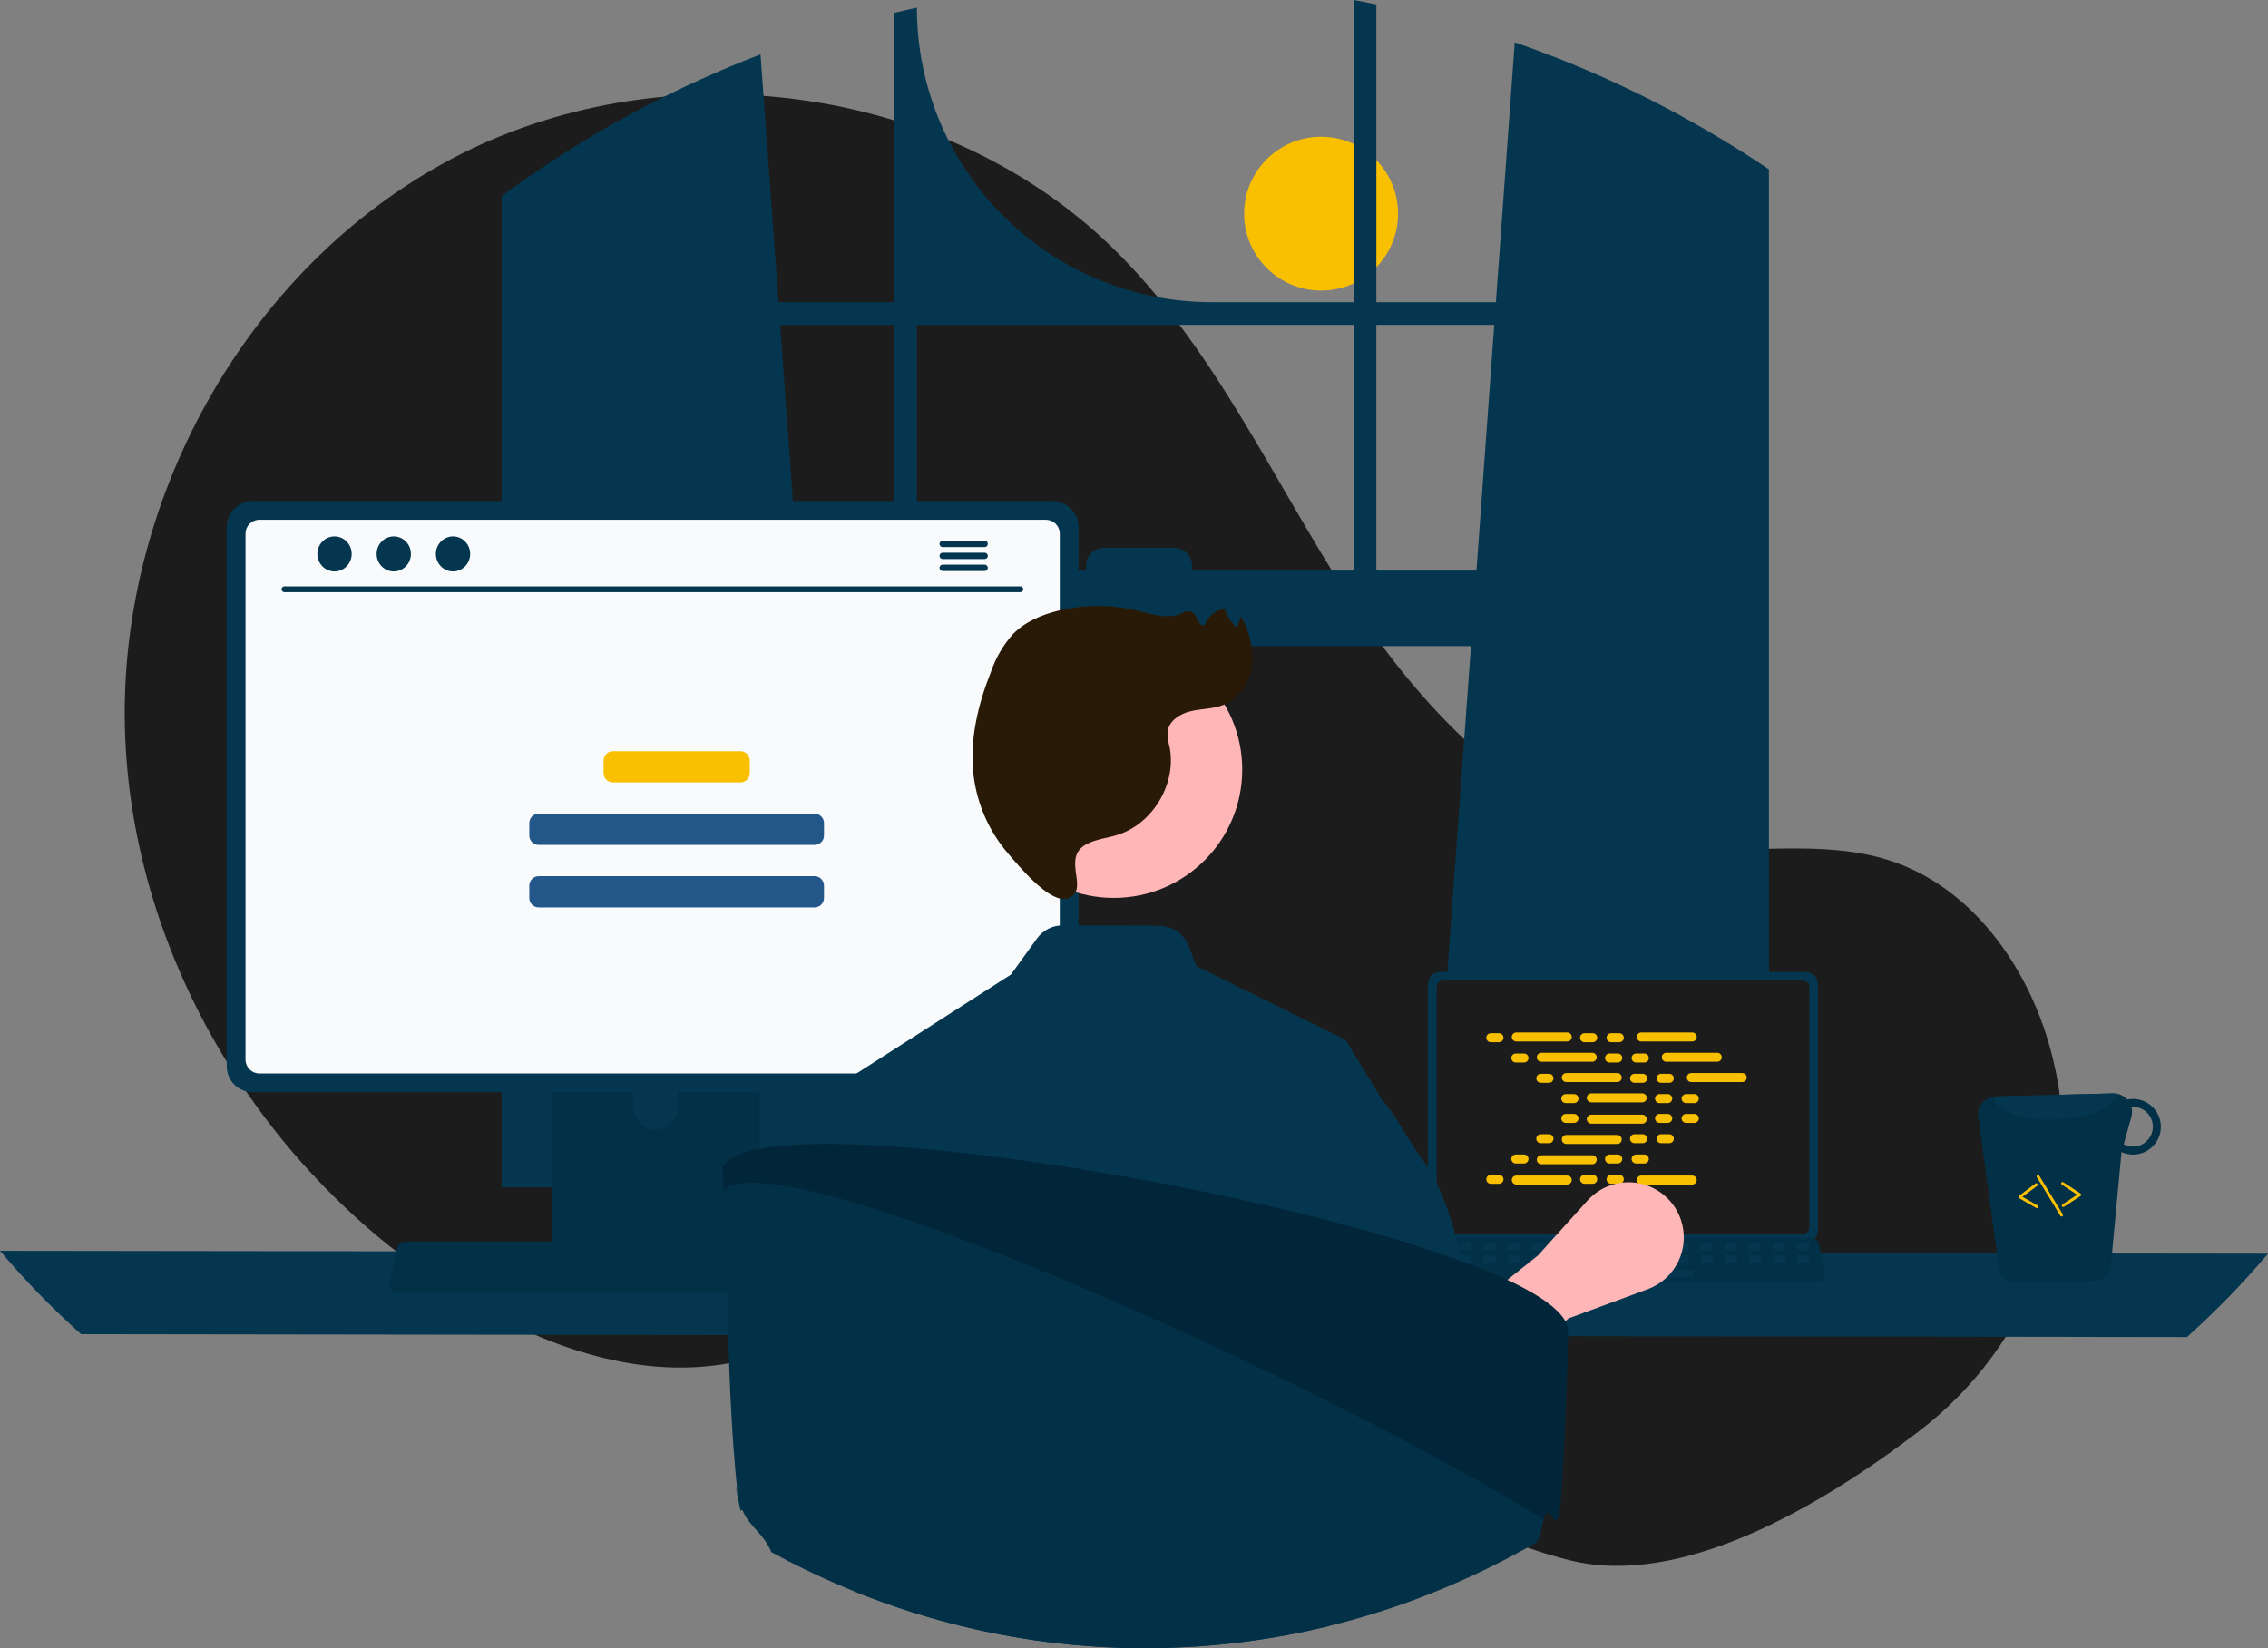 <svg width="681" height="495" viewBox="0 0 681 495" fill="none" xmlns="http://www.w3.org/2000/svg">
<rect x="0" y="0" width="681" height="495" fill="#808080" stroke="none"/>
<g clip-path="url(#clip0_604_2)">
<path d="M396.682 87.263C409.445 87.263 419.791 76.922 419.791 64.167C419.791 51.411 409.445 41.071 396.682 41.071C383.918 41.071 373.572 51.411 373.572 64.167C373.572 76.922 383.918 87.263 396.682 87.263Z" fill="#F9C001"/>
<path d="M575.951 430.034C610.301 403.886 626.707 359.947 616.436 318.032C616.181 316.991 615.912 315.952 615.628 314.915C608.819 290.035 591.972 266.388 567.419 258.438C546.803 251.763 524.3 256.896 502.792 254.242C460.571 249.031 427.839 214.89 404.807 179.144C381.775 143.397 364.074 103.385 333.47 73.853C283.024 25.175 200.734 14.695 138.188 46.38C75.642 78.066 35.801 148.363 37.501 218.424C39.2 288.484 80.816 355.466 141.253 391.005C163.456 404.06 189.135 413.309 214.69 410.073C236.865 407.264 257.013 395.357 279.083 391.822C313.782 386.263 348.261 401.943 378.273 420.214C408.285 438.485 437.275 460.142 471.379 468.612C504.495 476.837 545.522 453.197 575.951 430.034Z" fill="#1C1C1C"/>
<path d="M526.599 47.852C525.845 47.35 525.084 46.874 524.331 46.39C502.564 32.477 479.234 21.174 454.822 12.715L449.161 90.755H413.277V1.323C411.018 0.856 408.742 0.415 406.466 -6.10352e-05V90.755H363.822C340.346 90.755 317.832 81.435 301.232 64.845C284.632 48.255 275.307 25.754 275.307 2.292V2.292C273.022 2.785 270.754 3.313 268.486 3.875V90.755H233.753L228.361 16.34C203.274 25.955 179.458 38.6 157.441 53.993C157.061 54.252 156.68 54.521 156.308 54.78C154.395 56.121 152.508 57.487 150.63 58.871V356.594H252.994L251.185 331.552L241.231 194.062H441.675L431.721 331.552L429.912 356.594H531.142V50.862C529.636 49.841 528.122 48.838 526.599 47.852ZM268.486 171.355H239.587L234.247 97.571H268.486V171.355ZM406.466 171.355H357.928V169.894C357.928 169.191 357.789 168.495 357.52 167.846C357.251 167.197 356.856 166.607 356.358 166.111C355.861 165.614 355.27 165.22 354.62 164.952C353.97 164.684 353.274 164.547 352.571 164.548H331.469C330.767 164.548 330.071 164.686 329.422 164.954C328.773 165.223 328.183 165.617 327.687 166.113C327.19 166.609 326.796 167.199 326.527 167.848C326.258 168.496 326.12 169.191 326.121 169.894V171.355H275.307V97.571H406.466V171.355ZM413.277 171.355V97.571H448.668L443.328 171.355H413.277Z" fill="#04374F"/>
<path d="M0 375.659C7.519 384.563 15.651 392.931 24.338 400.701L656.662 401.566C665.349 393.796 673.481 385.428 681 376.524L0 375.659Z" fill="#04374F"/>
<path d="M428.799 295.475V369.608C428.8 370.553 429.176 371.459 429.844 372.127C430.513 372.795 431.419 373.17 432.364 373.171H542.288C543.233 373.17 544.14 372.795 544.808 372.127C545.476 371.459 545.852 370.553 545.853 369.608V295.475C545.851 294.531 545.474 293.626 544.806 292.959C544.138 292.292 543.232 291.917 542.288 291.916H432.364C431.42 291.917 430.514 292.292 429.846 292.959C429.178 293.626 428.802 294.531 428.799 295.475V295.475Z" fill="#04374F"/>
<path d="M431.378 296.397V368.694C431.379 369.199 431.58 369.682 431.937 370.039C432.294 370.396 432.778 370.597 433.283 370.598H541.373C541.878 370.597 542.362 370.396 542.719 370.039C543.076 369.682 543.277 369.199 543.278 368.694V296.397C543.278 295.892 543.077 295.407 542.72 295.049C542.363 294.692 541.878 294.49 541.373 294.489H433.283C432.778 294.49 432.293 294.692 431.936 295.049C431.579 295.407 431.378 295.892 431.378 296.397V296.397Z" fill="#1C1C1C"/>
<path d="M426.5 384.066C426.702 384.319 426.958 384.522 427.249 384.661C427.54 384.801 427.859 384.872 428.182 384.871H545.885C546.206 384.87 546.524 384.798 546.815 384.66C547.105 384.521 547.361 384.319 547.564 384.07C547.767 383.82 547.911 383.528 547.987 383.215C548.063 382.902 548.068 382.577 548.002 382.262L546.175 373.589C546.099 373.235 545.936 372.906 545.7 372.631C545.465 372.356 545.164 372.145 544.826 372.016C544.581 371.92 544.32 371.871 544.057 371.871H430.002C429.739 371.871 429.478 371.92 429.234 372.016C428.895 372.145 428.595 372.356 428.359 372.631C428.124 372.906 427.961 373.235 427.885 373.589L426.058 382.262C425.993 382.577 425.999 382.902 426.075 383.214C426.152 383.526 426.297 383.817 426.5 384.066V384.066Z" fill="#023047"/>
<path d="M540.019 375.607H542.799C543.033 375.607 543.222 375.418 543.222 375.185V373.856C543.222 373.622 543.033 373.433 542.799 373.433H540.019C539.786 373.433 539.597 373.622 539.597 373.856V375.185C539.597 375.418 539.786 375.607 540.019 375.607Z" fill="#04374F"/>
<path d="M532.769 375.607H535.549C535.782 375.607 535.971 375.418 535.971 375.185V373.856C535.971 373.622 535.782 373.433 535.549 373.433H532.769C532.535 373.433 532.346 373.622 532.346 373.856V375.185C532.346 375.418 532.535 375.607 532.769 375.607Z" fill="#04374F"/>
<path d="M525.518 375.607H528.298C528.532 375.607 528.721 375.418 528.721 375.185V373.856C528.721 373.622 528.532 373.433 528.298 373.433H525.518C525.285 373.433 525.096 373.622 525.096 373.856V375.185C525.096 375.418 525.285 375.607 525.518 375.607Z" fill="#04374F"/>
<path d="M518.268 375.607H521.048C521.282 375.607 521.471 375.418 521.471 375.185V373.856C521.471 373.622 521.282 373.433 521.048 373.433H518.268C518.035 373.433 517.846 373.622 517.846 373.856V375.185C517.846 375.418 518.035 375.607 518.268 375.607Z" fill="#04374F"/>
<path d="M511.018 375.607H513.798C514.031 375.607 514.22 375.418 514.22 375.185V373.856C514.22 373.622 514.031 373.433 513.798 373.433H511.018C510.784 373.433 510.595 373.622 510.595 373.856V375.185C510.595 375.418 510.784 375.607 511.018 375.607Z" fill="#04374F"/>
<path d="M503.767 375.607H506.547C506.781 375.607 506.97 375.418 506.97 375.185V373.856C506.97 373.622 506.781 373.433 506.547 373.433H503.767C503.534 373.433 503.345 373.622 503.345 373.856V375.185C503.345 375.418 503.534 375.607 503.767 375.607Z" fill="#04374F"/>
<path d="M496.517 375.607H499.297C499.53 375.607 499.719 375.418 499.719 375.185V373.856C499.719 373.622 499.53 373.433 499.297 373.433H496.517C496.283 373.433 496.094 373.622 496.094 373.856V375.185C496.094 375.418 496.283 375.607 496.517 375.607Z" fill="#04374F"/>
<path d="M489.267 375.607H492.047C492.28 375.607 492.469 375.418 492.469 375.185V373.856C492.469 373.622 492.28 373.433 492.047 373.433H489.267C489.033 373.433 488.844 373.622 488.844 373.856V375.185C488.844 375.418 489.033 375.607 489.267 375.607Z" fill="#04374F"/>
<path d="M482.016 375.607H484.796C485.03 375.607 485.219 375.418 485.219 375.185V373.856C485.219 373.622 485.03 373.433 484.796 373.433H482.016C481.783 373.433 481.594 373.622 481.594 373.856V375.185C481.594 375.418 481.783 375.607 482.016 375.607Z" fill="#04374F"/>
<path d="M474.766 375.607H477.546C477.779 375.607 477.968 375.418 477.968 375.185V373.856C477.968 373.622 477.779 373.433 477.546 373.433H474.766C474.532 373.433 474.343 373.622 474.343 373.856V375.185C474.343 375.418 474.532 375.607 474.766 375.607Z" fill="#04374F"/>
<path d="M467.515 375.607H470.295C470.529 375.607 470.718 375.418 470.718 375.185V373.856C470.718 373.622 470.529 373.433 470.295 373.433H467.515C467.282 373.433 467.093 373.622 467.093 373.856V375.185C467.093 375.418 467.282 375.607 467.515 375.607Z" fill="#04374F"/>
<path d="M460.265 375.607H463.045C463.279 375.607 463.468 375.418 463.468 375.185V373.856C463.468 373.622 463.279 373.433 463.045 373.433H460.265C460.032 373.433 459.843 373.622 459.843 373.856V375.185C459.843 375.418 460.032 375.607 460.265 375.607Z" fill="#04374F"/>
<path d="M453.015 375.607H455.795C456.028 375.607 456.217 375.418 456.217 375.185V373.856C456.217 373.622 456.028 373.433 455.795 373.433H453.015C452.781 373.433 452.592 373.622 452.592 373.856V375.185C452.592 375.418 452.781 375.607 453.015 375.607Z" fill="#04374F"/>
<path d="M445.764 375.607H448.544C448.778 375.607 448.967 375.418 448.967 375.185V373.856C448.967 373.622 448.778 373.433 448.544 373.433H445.764C445.531 373.433 445.342 373.622 445.342 373.856V375.185C445.342 375.418 445.531 375.607 445.764 375.607Z" fill="#04374F"/>
<path d="M438.514 375.607H441.294C441.528 375.607 441.717 375.418 441.717 375.185V373.856C441.717 373.622 441.528 373.433 441.294 373.433H438.514C438.281 373.433 438.092 373.622 438.092 373.856V375.185C438.092 375.418 438.281 375.607 438.514 375.607Z" fill="#04374F"/>
<path d="M431.264 375.607H434.044C434.277 375.607 434.466 375.418 434.466 375.185V373.856C434.466 373.622 434.277 373.433 434.044 373.433H431.264C431.03 373.433 430.841 373.622 430.841 373.856V375.185C430.841 375.418 431.03 375.607 431.264 375.607Z" fill="#04374F"/>
<path d="M540.104 379.23H542.885C543.118 379.23 543.307 379.041 543.307 378.808V377.479C543.307 377.245 543.118 377.056 542.885 377.056H540.104C539.871 377.056 539.682 377.245 539.682 377.479V378.808C539.682 379.041 539.871 379.23 540.104 379.23Z" fill="#04374F"/>
<path d="M532.854 379.23H535.634C535.867 379.23 536.057 379.041 536.057 378.808V377.479C536.057 377.245 535.867 377.056 535.634 377.056H532.854C532.621 377.056 532.431 377.245 532.431 377.479V378.808C532.431 379.041 532.621 379.23 532.854 379.23Z" fill="#04374F"/>
<path d="M525.604 379.23H528.384C528.617 379.23 528.807 379.041 528.807 378.808V377.479C528.807 377.245 528.617 377.056 528.384 377.056H525.604C525.371 377.056 525.181 377.245 525.181 377.479V378.808C525.181 379.041 525.371 379.23 525.604 379.23Z" fill="#04374F"/>
<path d="M518.353 379.23H521.134C521.367 379.23 521.556 379.041 521.556 378.808V377.479C521.556 377.245 521.367 377.056 521.134 377.056H518.353C518.12 377.056 517.931 377.245 517.931 377.479V378.808C517.931 379.041 518.12 379.23 518.353 379.23Z" fill="#04374F"/>
<path d="M511.103 379.23H513.883C514.117 379.23 514.306 379.041 514.306 378.808V377.479C514.306 377.245 514.117 377.056 513.883 377.056H511.103C510.87 377.056 510.68 377.245 510.68 377.479V378.808C510.68 379.041 510.87 379.23 511.103 379.23Z" fill="#04374F"/>
<path d="M503.853 379.23H506.633C506.867 379.23 507.056 379.041 507.056 378.808V377.479C507.056 377.245 506.867 377.056 506.633 377.056H503.853C503.62 377.056 503.43 377.245 503.43 377.479V378.808C503.43 379.041 503.62 379.23 503.853 379.23Z" fill="#04374F"/>
<path d="M496.603 379.23H499.383C499.616 379.23 499.805 379.041 499.805 378.808V377.479C499.805 377.245 499.616 377.056 499.383 377.056H496.603C496.369 377.056 496.18 377.245 496.18 377.479V378.808C496.18 379.041 496.369 379.23 496.603 379.23Z" fill="#04374F"/>
<path d="M489.352 379.23H492.132C492.365 379.23 492.555 379.041 492.555 378.808V377.479C492.555 377.245 492.365 377.056 492.132 377.056H489.352C489.119 377.056 488.93 377.245 488.93 377.479V378.808C488.93 379.041 489.119 379.23 489.352 379.23Z" fill="#04374F"/>
<path d="M482.102 379.23H484.882C485.115 379.23 485.304 379.041 485.304 378.808V377.479C485.304 377.245 485.115 377.056 484.882 377.056H482.102C481.868 377.056 481.679 377.245 481.679 377.479V378.808C481.679 379.041 481.868 379.23 482.102 379.23Z" fill="#04374F"/>
<path d="M474.852 379.23H477.632C477.865 379.23 478.054 379.041 478.054 378.808V377.479C478.054 377.245 477.865 377.056 477.632 377.056H474.852C474.618 377.056 474.429 377.245 474.429 377.479V378.808C474.429 379.041 474.618 379.23 474.852 379.23Z" fill="#04374F"/>
<path d="M467.601 379.23H470.381C470.615 379.23 470.804 379.041 470.804 378.808V377.479C470.804 377.245 470.615 377.056 470.381 377.056H467.601C467.368 377.056 467.179 377.245 467.179 377.479V378.808C467.179 379.041 467.368 379.23 467.601 379.23Z" fill="#04374F"/>
<path d="M460.351 379.23H463.131C463.364 379.23 463.553 379.041 463.553 378.808V377.479C463.553 377.245 463.364 377.056 463.131 377.056H460.351C460.117 377.056 459.928 377.245 459.928 377.479V378.808C459.928 379.041 460.117 379.23 460.351 379.23Z" fill="#04374F"/>
<path d="M453.1 379.23H455.88C456.114 379.23 456.303 379.041 456.303 378.808V377.479C456.303 377.245 456.114 377.056 455.88 377.056H453.1C452.867 377.056 452.678 377.245 452.678 377.479V378.808C452.678 379.041 452.867 379.23 453.1 379.23Z" fill="#04374F"/>
<path d="M445.85 379.23H448.63C448.864 379.23 449.053 379.041 449.053 378.808V377.479C449.053 377.245 448.864 377.056 448.63 377.056H445.85C445.617 377.056 445.428 377.245 445.428 377.479V378.808C445.428 379.041 445.617 379.23 445.85 379.23Z" fill="#04374F"/>
<path d="M438.6 379.23H441.38C441.613 379.23 441.802 379.041 441.802 378.808V377.479C441.802 377.245 441.613 377.056 441.38 377.056H438.6C438.366 377.056 438.177 377.245 438.177 377.479V378.808C438.177 379.041 438.366 379.23 438.6 379.23Z" fill="#04374F"/>
<path d="M431.349 379.23H434.129C434.363 379.23 434.552 379.041 434.552 378.808V377.479C434.552 377.245 434.363 377.056 434.129 377.056H431.349C431.116 377.056 430.927 377.245 430.927 377.479V378.808C430.927 379.041 431.116 379.23 431.349 379.23Z" fill="#04374F"/>
<path d="M479.927 383.578H508.083C508.316 383.578 508.505 383.389 508.505 383.155V381.826C508.505 381.593 508.316 381.404 508.083 381.404H479.927C479.693 381.404 479.504 381.593 479.504 381.826V383.155C479.504 383.389 479.693 383.578 479.927 383.578Z" fill="#04374F"/>
<path d="M450.096 310.306H447.635C446.889 310.306 446.284 310.91 446.284 311.656C446.284 312.402 446.889 313.006 447.635 313.006H450.096C450.842 313.006 451.447 312.402 451.447 311.656C451.447 310.91 450.842 310.306 450.096 310.306Z" fill="#F9C001"/>
<path d="M478.245 310.306H475.784C475.038 310.306 474.433 310.91 474.433 311.656C474.433 312.402 475.038 313.006 475.784 313.006H478.245C478.991 313.006 479.596 312.402 479.596 311.656C479.596 310.91 478.991 310.306 478.245 310.306Z" fill="#F9C001"/>
<path d="M486.221 310.306H483.759C483.013 310.306 482.408 310.91 482.408 311.656C482.408 312.402 483.013 313.006 483.759 313.006H486.221C486.967 313.006 487.572 312.402 487.572 311.656C487.572 310.91 486.967 310.306 486.221 310.306Z" fill="#F9C001"/>
<path d="M470.588 310.081H455.291C454.545 310.081 453.94 310.685 453.94 311.431C453.94 312.177 454.545 312.781 455.291 312.781H470.588C471.334 312.781 471.939 312.177 471.939 311.431C471.939 310.685 471.334 310.081 470.588 310.081Z" fill="#F9C001"/>
<path d="M508.12 310.081H492.823C492.077 310.081 491.472 310.685 491.472 311.431C491.472 312.177 492.077 312.781 492.823 312.781H508.12C508.866 312.781 509.471 312.177 509.471 311.431C509.471 310.685 508.866 310.081 508.12 310.081Z" fill="#F9C001"/>
<path d="M457.602 316.401H455.141C454.395 316.401 453.79 317.006 453.79 317.751C453.79 318.497 454.395 319.102 455.141 319.102H457.602C458.349 319.102 458.954 318.497 458.954 317.751C458.954 317.006 458.349 316.401 457.602 316.401Z" fill="#F9C001"/>
<path d="M485.751 316.401H483.29C482.544 316.401 481.939 317.006 481.939 317.751C481.939 318.497 482.544 319.102 483.29 319.102H485.751C486.498 319.102 487.102 318.497 487.102 317.751C487.102 317.006 486.498 316.401 485.751 316.401Z" fill="#F9C001"/>
<path d="M493.727 316.401H491.266C490.519 316.401 489.915 317.006 489.915 317.751C489.915 318.497 490.519 319.102 491.266 319.102H493.727C494.473 319.102 495.078 318.497 495.078 317.751C495.078 317.006 494.473 316.401 493.727 316.401Z" fill="#F9C001"/>
<path d="M478.094 316.176H462.797C462.051 316.176 461.446 316.78 461.446 317.526C461.446 318.272 462.051 318.877 462.797 318.877H478.094C478.841 318.877 479.446 318.272 479.446 317.526C479.446 316.78 478.841 316.176 478.094 316.176Z" fill="#F9C001"/>
<path d="M515.627 316.176H500.33C499.583 316.176 498.979 316.78 498.979 317.526C498.979 318.272 499.583 318.877 500.33 318.877H515.627C516.373 318.877 516.978 318.272 516.978 317.526C516.978 316.78 516.373 316.176 515.627 316.176Z" fill="#F9C001"/>
<path d="M465.109 322.496H462.647C461.901 322.496 461.296 323.101 461.296 323.847C461.296 324.592 461.901 325.197 462.647 325.197H465.109C465.855 325.197 466.46 324.592 466.46 323.847C466.46 323.101 465.855 322.496 465.109 322.496Z" fill="#F9C001"/>
<path d="M493.258 322.496H490.796C490.05 322.496 489.445 323.101 489.445 323.847C489.445 324.592 490.05 325.197 490.796 325.197H493.258C494.004 325.197 494.609 324.592 494.609 323.847C494.609 323.101 494.004 322.496 493.258 322.496Z" fill="#F9C001"/>
<path d="M501.233 322.496H498.772C498.026 322.496 497.421 323.101 497.421 323.847C497.421 324.592 498.026 325.197 498.772 325.197H501.233C501.979 325.197 502.584 324.592 502.584 323.847C502.584 323.101 501.979 322.496 501.233 322.496Z" fill="#F9C001"/>
<path d="M485.601 322.271H470.304C469.558 322.271 468.953 322.876 468.953 323.622C468.953 324.367 469.558 324.972 470.304 324.972H485.601C486.347 324.972 486.952 324.367 486.952 323.622C486.952 322.876 486.347 322.271 485.601 322.271Z" fill="#F9C001"/>
<path d="M523.133 322.271H507.836C507.09 322.271 506.485 322.876 506.485 323.622C506.485 324.367 507.09 324.972 507.836 324.972H523.133C523.879 324.972 524.484 324.367 524.484 323.622C524.484 322.876 523.879 322.271 523.133 322.271Z" fill="#F9C001"/>
<path d="M472.615 328.592H470.154C469.408 328.592 468.803 329.196 468.803 329.942C468.803 330.688 469.408 331.292 470.154 331.292H472.615C473.361 331.292 473.966 330.688 473.966 329.942C473.966 329.196 473.361 328.592 472.615 328.592Z" fill="#F9C001"/>
<path d="M500.764 328.592H498.303C497.557 328.592 496.952 329.196 496.952 329.942C496.952 330.688 497.557 331.292 498.303 331.292H500.764C501.51 331.292 502.115 330.688 502.115 329.942C502.115 329.196 501.51 328.592 500.764 328.592Z" fill="#F9C001"/>
<path d="M508.74 328.592H506.278C505.532 328.592 504.927 329.196 504.927 329.942C504.927 330.688 505.532 331.292 506.278 331.292H508.74C509.486 331.292 510.091 330.688 510.091 329.942C510.091 329.196 509.486 328.592 508.74 328.592Z" fill="#F9C001"/>
<path d="M493.108 328.367H477.811C477.064 328.367 476.459 328.971 476.459 329.717C476.459 330.463 477.064 331.067 477.811 331.067H493.108C493.854 331.067 494.459 330.463 494.459 329.717C494.459 328.971 493.854 328.367 493.108 328.367Z" fill="#F9C001"/>
<path d="M478.245 352.829H475.784C475.038 352.829 474.433 353.434 474.433 354.18C474.433 354.925 475.038 355.53 475.784 355.53H478.245C478.991 355.53 479.596 354.925 479.596 354.18C479.596 353.434 478.991 352.829 478.245 352.829Z" fill="#F9C001"/>
<path d="M486.221 352.829H483.759C483.013 352.829 482.408 353.434 482.408 354.18C482.408 354.925 483.013 355.53 483.759 355.53H486.221C486.967 355.53 487.572 354.925 487.572 354.18C487.572 353.434 486.967 352.829 486.221 352.829Z" fill="#F9C001"/>
<path d="M508.12 353.054H492.823C492.077 353.054 491.472 353.659 491.472 354.405C491.472 355.151 492.077 355.755 492.823 355.755H508.12C508.866 355.755 509.471 355.151 509.471 354.405C509.471 353.659 508.866 353.054 508.12 353.054Z" fill="#F9C001"/>
<path d="M450.096 352.829H447.635C446.889 352.829 446.284 353.434 446.284 354.18C446.284 354.925 446.889 355.53 447.635 355.53H450.096C450.842 355.53 451.447 354.925 451.447 354.18C451.447 353.434 450.842 352.829 450.096 352.829Z" fill="#F9C001"/>
<path d="M470.588 353.054H455.291C454.545 353.054 453.94 353.659 453.94 354.405C453.94 355.151 454.545 355.755 455.291 355.755H470.588C471.334 355.755 471.939 355.151 471.939 354.405C471.939 353.659 471.334 353.054 470.588 353.054Z" fill="#F9C001"/>
<path d="M457.602 346.734H455.141C454.395 346.734 453.79 347.338 453.79 348.084C453.79 348.83 454.395 349.435 455.141 349.435H457.602C458.349 349.435 458.954 348.83 458.954 348.084C458.954 347.338 458.349 346.734 457.602 346.734Z" fill="#F9C001"/>
<path d="M485.751 346.734H483.29C482.544 346.734 481.939 347.338 481.939 348.084C481.939 348.83 482.544 349.435 483.29 349.435H485.751C486.498 349.435 487.102 348.83 487.102 348.084C487.102 347.338 486.498 346.734 485.751 346.734Z" fill="#F9C001"/>
<path d="M493.727 346.734H491.266C490.519 346.734 489.915 347.338 489.915 348.084C489.915 348.83 490.519 349.435 491.266 349.435H493.727C494.473 349.435 495.078 348.83 495.078 348.084C495.078 347.338 494.473 346.734 493.727 346.734Z" fill="#F9C001"/>
<path d="M478.094 346.959H462.797C462.051 346.959 461.446 347.564 461.446 348.309C461.446 349.055 462.051 349.66 462.797 349.66H478.094C478.841 349.66 479.446 349.055 479.446 348.309C479.446 347.564 478.841 346.959 478.094 346.959Z" fill="#F9C001"/>
<path d="M465.109 340.639H462.647C461.901 340.639 461.296 341.243 461.296 341.989C461.296 342.735 461.901 343.339 462.647 343.339H465.109C465.855 343.339 466.46 342.735 466.46 341.989C466.46 341.243 465.855 340.639 465.109 340.639Z" fill="#F9C001"/>
<path d="M493.258 340.639H490.796C490.05 340.639 489.445 341.243 489.445 341.989C489.445 342.735 490.05 343.339 490.796 343.339H493.258C494.004 343.339 494.609 342.735 494.609 341.989C494.609 341.243 494.004 340.639 493.258 340.639Z" fill="#F9C001"/>
<path d="M501.233 340.639H498.772C498.026 340.639 497.421 341.243 497.421 341.989C497.421 342.735 498.026 343.339 498.772 343.339H501.233C501.979 343.339 502.584 342.735 502.584 341.989C502.584 341.243 501.979 340.639 501.233 340.639Z" fill="#F9C001"/>
<path d="M485.601 340.864H470.304C469.558 340.864 468.953 341.468 468.953 342.214C468.953 342.96 469.558 343.564 470.304 343.564H485.601C486.347 343.564 486.952 342.96 486.952 342.214C486.952 341.468 486.347 340.864 485.601 340.864Z" fill="#F9C001"/>
<path d="M472.615 334.543H470.154C469.408 334.543 468.803 335.148 468.803 335.894C468.803 336.639 469.408 337.244 470.154 337.244H472.615C473.361 337.244 473.966 336.639 473.966 335.894C473.966 335.148 473.361 334.543 472.615 334.543Z" fill="#F9C001"/>
<path d="M500.764 334.543H498.303C497.557 334.543 496.952 335.148 496.952 335.894C496.952 336.639 497.557 337.244 498.303 337.244H500.764C501.51 337.244 502.115 336.639 502.115 335.894C502.115 335.148 501.51 334.543 500.764 334.543Z" fill="#F9C001"/>
<path d="M508.74 334.543H506.278C505.532 334.543 504.927 335.148 504.927 335.894C504.927 336.639 505.532 337.244 506.278 337.244H508.74C509.486 337.244 510.091 336.639 510.091 335.894C510.091 335.148 509.486 334.543 508.74 334.543Z" fill="#F9C001"/>
<path d="M493.108 334.768H477.811C477.064 334.768 476.459 335.373 476.459 336.119C476.459 336.865 477.064 337.469 477.811 337.469H493.108C493.854 337.469 494.459 336.865 494.459 336.119C494.459 335.373 493.854 334.768 493.108 334.768Z" fill="#F9C001"/>
<path d="M437.011 424.264L425.457 406.011L461.723 377.118L476.692 360.544C478.637 358.39 481.113 356.785 483.874 355.888C486.634 354.991 489.581 354.833 492.421 355.431C495.261 356.029 497.895 357.361 500.058 359.295C502.222 361.228 503.84 363.696 504.75 366.45C506.1 370.532 505.81 374.977 503.941 378.849C502.073 382.721 498.772 385.716 494.736 387.202L471.066 395.917L437.011 424.264Z" fill="#FFB6B6"/>
<path d="M165.91 291.919V380.633H228.097V291.919C228.098 291.281 227.894 290.66 227.515 290.146C227.137 289.632 226.603 289.253 225.993 289.065C225.706 288.97 225.405 288.923 225.102 288.926H168.913C168.519 288.926 168.129 289.002 167.765 289.152C167.401 289.302 167.07 289.523 166.791 289.801C166.512 290.079 166.29 290.409 166.139 290.772C165.988 291.136 165.91 291.526 165.91 291.919V291.919ZM190.179 322.402C190.195 320.653 190.901 318.981 192.145 317.75C193.388 316.519 195.067 315.828 196.817 315.828C198.567 315.828 200.246 316.519 201.489 317.75C202.733 318.981 203.439 320.653 203.455 322.402V332.695C203.447 334.449 202.743 336.128 201.499 337.365C200.255 338.601 198.572 339.296 196.817 339.296C195.062 339.296 193.379 338.601 192.135 337.365C190.891 336.128 190.188 334.449 190.179 332.695V322.402Z" fill="#023047"/>
<path d="M165.719 377.796V386.351C165.721 386.794 165.897 387.219 166.21 387.533C166.522 387.847 166.946 388.025 167.39 388.029H226.616C227.06 388.027 227.485 387.849 227.798 387.534C228.111 387.22 228.287 386.794 228.287 386.351V377.796H165.719Z" fill="#04374F"/>
<path d="M68.081 158.26V320.239C68.083 322.303 68.904 324.282 70.364 325.742C71.825 327.202 73.805 328.022 75.871 328.024H316.049C318.115 328.022 320.095 327.202 321.556 325.742C323.016 324.282 323.837 322.303 323.839 320.239V158.26C323.834 156.198 323.012 154.221 321.552 152.764C320.092 151.306 318.113 150.487 316.049 150.484H75.871C73.807 150.487 71.829 151.306 70.368 152.764C68.909 154.221 68.086 156.198 68.081 158.26Z" fill="#04374F"/>
<path d="M73.715 160.276V318.241C73.717 319.344 74.156 320.401 74.937 321.181C75.717 321.961 76.775 322.4 77.878 322.402H314.05C315.153 322.4 316.211 321.961 316.992 321.181C317.772 320.401 318.211 319.344 318.213 318.241V160.276C318.213 159.171 317.775 158.112 316.994 157.331C316.214 156.549 315.155 156.109 314.05 156.106H77.878C76.773 156.109 75.715 156.549 74.934 157.331C74.154 158.112 73.715 159.171 73.715 160.276Z" fill="#F8FAFC"/>
<path d="M117.545 387.449C117.785 387.75 118.091 387.993 118.438 388.16C118.786 388.326 119.167 388.411 119.553 388.409H260.059C260.444 388.409 260.823 388.323 261.17 388.157C261.517 387.992 261.822 387.751 262.064 387.453C262.306 387.155 262.479 386.806 262.569 386.433C262.66 386.06 262.666 385.671 262.587 385.295L260.406 374.941C260.315 374.519 260.121 374.126 259.839 373.798C259.558 373.471 259.2 373.218 258.796 373.064C258.504 372.95 258.192 372.891 257.878 372.891H121.725C121.411 372.891 121.1 372.95 120.808 373.064C120.404 373.218 120.045 373.47 119.764 373.798C119.483 374.126 119.288 374.519 119.198 374.941L117.017 385.295C116.939 385.671 116.946 386.059 117.038 386.432C117.129 386.804 117.302 387.152 117.545 387.449Z" fill="#023047"/>
<path d="M306.386 177.867H85.401C85.171 177.862 84.953 177.767 84.792 177.603C84.631 177.439 84.541 177.218 84.541 176.989C84.541 176.759 84.631 176.538 84.792 176.374C84.953 176.21 85.171 176.115 85.401 176.11H306.386C306.615 176.115 306.834 176.21 306.995 176.374C307.155 176.538 307.245 176.759 307.245 176.989C307.245 177.218 307.155 177.439 306.995 177.603C306.834 177.767 306.615 177.862 306.386 177.867V177.867Z" fill="#04374F"/>
<path d="M100.444 171.626C103.288 171.626 105.594 169.27 105.594 166.364C105.594 163.458 103.288 161.102 100.444 161.102C97.599 161.102 95.293 163.458 95.293 166.364C95.293 169.27 97.599 171.626 100.444 171.626Z" fill="#04374F"/>
<path d="M118.235 171.626C121.079 171.626 123.385 169.27 123.385 166.364C123.385 163.458 121.079 161.102 118.235 161.102C115.391 161.102 113.085 163.458 113.085 166.364C113.085 169.27 115.391 171.626 118.235 171.626Z" fill="#04374F"/>
<path d="M136.026 171.626C138.87 171.626 141.176 169.27 141.176 166.364C141.176 163.458 138.87 161.102 136.026 161.102C133.182 161.102 130.876 163.458 130.876 166.364C130.876 169.27 133.182 171.626 136.026 171.626Z" fill="#04374F"/>
<path d="M295.672 162.404H283.036C282.786 162.409 282.549 162.513 282.374 162.691C282.199 162.87 282.102 163.11 282.102 163.359C282.102 163.609 282.199 163.849 282.374 164.028C282.549 164.206 282.786 164.309 283.036 164.315H295.672C295.924 164.312 296.164 164.209 296.34 164.031C296.516 163.852 296.615 163.611 296.615 163.359C296.615 163.108 296.516 162.867 296.34 162.688C296.164 162.509 295.924 162.407 295.672 162.404Z" fill="#04374F"/>
<path d="M295.672 165.993H283.036C282.786 165.999 282.548 166.102 282.373 166.281C282.198 166.459 282.1 166.699 282.1 166.949C282.1 167.199 282.198 167.439 282.373 167.618C282.548 167.796 282.786 167.899 283.036 167.905H295.672C295.924 167.902 296.164 167.8 296.341 167.621C296.518 167.442 296.617 167.201 296.617 166.949C296.617 166.698 296.518 166.456 296.341 166.277C296.164 166.098 295.924 165.996 295.672 165.993V165.993Z" fill="#04374F"/>
<path d="M295.672 169.583H283.036C282.786 169.589 282.549 169.692 282.374 169.871C282.199 170.049 282.102 170.289 282.102 170.539C282.102 170.789 282.199 171.028 282.374 171.207C282.549 171.386 282.786 171.489 283.036 171.495H295.672C295.924 171.491 296.164 171.389 296.34 171.21C296.516 171.031 296.615 170.79 296.615 170.539C296.615 170.288 296.516 170.047 296.34 169.868C296.164 169.689 295.924 169.587 295.672 169.583V169.583Z" fill="#04374F"/>
<path d="M600.314 381.55C600.695 382.66 601.418 383.62 602.38 384.293C603.341 384.966 604.491 385.318 605.665 385.297L628.594 384.707C629.776 384.684 630.92 384.279 631.853 383.553C632.786 382.827 633.459 381.819 633.771 380.679L637.015 346.003C638.166 346.525 639.42 346.782 640.683 346.757C641.781 346.729 642.863 346.486 643.866 346.04C644.87 345.595 645.776 344.957 646.533 344.161C647.29 343.366 647.882 342.43 648.277 341.406C648.671 340.381 648.86 339.29 648.833 338.192C648.805 337.095 648.562 336.014 648.116 335.011C647.671 334.008 647.032 333.103 646.236 332.346C645.44 331.59 644.503 330.998 643.479 330.604C642.454 330.209 641.361 330.02 640.264 330.048C639.759 330.046 639.255 330.099 638.761 330.204C638.224 329.623 637.571 329.161 636.844 328.848C636.118 328.535 635.334 328.377 634.542 328.385L599.272 329.295C598.98 329.306 598.689 329.342 598.402 329.403C597.629 329.547 596.895 329.855 596.251 330.306C595.607 330.758 595.066 331.342 594.667 332.019C594.267 332.696 594.017 333.451 593.934 334.233C593.851 335.015 593.936 335.806 594.185 336.552L600.314 381.55ZM637.681 343.649L639.99 335.386C640.252 334.431 640.258 333.425 640.007 332.467C640.119 332.467 640.218 332.414 640.33 332.413C641.913 332.381 643.445 332.977 644.589 334.071C645.733 335.165 646.396 336.668 646.433 338.25C646.47 339.832 645.878 341.364 644.786 342.51C643.695 343.657 642.193 344.324 640.61 344.365C639.587 344.397 638.574 344.149 637.681 343.649Z" fill="#023047"/>
<path d="M598.402 329.403C599.154 333.697 607.602 336.716 617.76 336.191C627.101 335.761 634.739 332.483 636.139 328.598C635.621 328.444 635.082 328.373 634.542 328.385L599.272 329.295C598.98 329.306 598.689 329.342 598.402 329.403V329.403Z" fill="#04374F"/>
<path d="M619.622 362.496C619.668 362.484 619.712 362.465 619.752 362.439L624.732 359.181C624.792 359.142 624.841 359.088 624.876 359.025C624.91 358.962 624.928 358.892 624.928 358.82C624.928 358.748 624.91 358.677 624.876 358.614C624.842 358.551 624.792 358.497 624.732 358.458L619.556 355.07C619.509 355.039 619.456 355.017 619.4 355.006C619.344 354.995 619.286 354.996 619.231 355.007C619.175 355.019 619.122 355.041 619.075 355.073C619.028 355.105 618.987 355.146 618.956 355.194C618.925 355.241 618.903 355.294 618.893 355.35C618.882 355.406 618.883 355.464 618.895 355.52C618.906 355.575 618.929 355.628 618.961 355.675C618.993 355.722 619.034 355.762 619.082 355.793L623.705 358.819L619.279 361.715C619.193 361.771 619.13 361.856 619.101 361.954C619.071 362.052 619.078 362.157 619.119 362.251C619.16 362.344 619.233 362.42 619.325 362.465C619.417 362.51 619.522 362.521 619.622 362.496H619.622Z" fill="#F9C001"/>
<path d="M611.757 362.858C611.841 362.837 611.916 362.792 611.974 362.727C612.031 362.663 612.068 362.583 612.08 362.498C612.092 362.413 612.077 362.326 612.039 362.248C612.001 362.171 611.941 362.107 611.866 362.064L607.277 359.434L611.713 356.141C611.758 356.107 611.797 356.065 611.826 356.016C611.855 355.967 611.874 355.913 611.883 355.857C611.891 355.801 611.888 355.744 611.874 355.689C611.86 355.634 611.836 355.582 611.802 355.536C611.768 355.491 611.726 355.452 611.677 355.423C611.628 355.394 611.574 355.375 611.518 355.366C611.462 355.358 611.404 355.361 611.349 355.375C611.294 355.389 611.243 355.413 611.197 355.447L606.23 359.134C606.172 359.177 606.126 359.233 606.096 359.299C606.065 359.364 606.052 359.435 606.056 359.507C606.06 359.579 606.082 359.648 606.12 359.709C606.158 359.77 606.21 359.821 606.273 359.856L611.436 362.814C611.533 362.87 611.648 362.886 611.757 362.858V362.858Z" fill="#F9C001"/>
<path d="M619.127 365.35C619.169 365.34 619.209 365.323 619.245 365.3C619.294 365.271 619.336 365.232 619.37 365.186C619.403 365.141 619.428 365.088 619.441 365.033C619.455 364.978 619.457 364.921 619.448 364.865C619.44 364.809 619.42 364.755 619.39 364.706L612.332 353.108C612.272 353.01 612.176 352.94 612.064 352.913C611.953 352.886 611.835 352.905 611.737 352.964C611.639 353.024 611.569 353.12 611.542 353.231C611.514 353.343 611.533 353.46 611.592 353.558L618.651 365.156C618.699 365.235 618.771 365.297 618.857 365.332C618.942 365.367 619.037 365.373 619.127 365.35Z" fill="#F9C001"/>
<path d="M222.297 225.614H184.049C182.489 225.614 181.224 226.878 181.224 228.438V232.172C181.224 233.732 182.489 234.996 184.049 234.996H222.297C223.857 234.996 225.122 233.732 225.122 232.172V228.438C225.122 226.878 223.857 225.614 222.297 225.614Z" fill="#F9C001"/>
<path d="M244.591 244.377H161.755C160.195 244.377 158.93 245.641 158.93 247.201V250.935C158.93 252.494 160.195 253.759 161.755 253.759H244.591C246.152 253.759 247.417 252.494 247.417 250.935V247.201C247.417 245.641 246.152 244.377 244.591 244.377Z" fill="#235789"/>
<path d="M244.591 263.14H161.755C160.195 263.14 158.93 264.404 158.93 265.964V269.698C158.93 271.257 160.195 272.521 161.755 272.521H244.591C246.152 272.521 247.417 271.257 247.417 269.698V265.964C247.417 264.404 246.152 263.14 244.591 263.14Z" fill="#235789"/>
<path d="M251.613 325.97L251.801 326.562L251.811 326.581L257.458 343.741L263.955 363.516L276.178 400.677L276.297 406.45V406.469L277.205 452.906L274.687 459.202L277.521 469.523C277.521 469.523 276.218 453.921 269.228 462.881C265.268 467.973 260.638 473.183 256.836 478.067C262.375 480.307 268.003 482.333 273.72 484.146C274.954 484.54 276.198 484.915 277.442 485.29C277.709 485.369 277.975 485.448 278.242 485.527C297.192 491.128 316.783 494.275 336.535 494.891C337.562 494.921 338.569 494.941 339.546 494.961C339.892 494.97 340.227 494.98 340.563 494.98C341.669 494.99 342.765 495 343.871 495C346.102 495 348.324 494.967 350.535 494.901C366.905 494.44 383.179 492.241 399.083 488.339C398.974 481.777 398.678 474.11 398.254 465.92C398.056 461.904 393.623 457.553 393.356 453.349C393.169 450.191 397.148 447.221 396.94 444.014C395.598 424.269 393.919 431.849 392.675 417.866C392.547 416.495 392.428 415.182 392.32 413.929C391.52 404.95 390.967 399.335 390.967 399.335L396.279 365.874L404.622 313.339L403.98 312.283L403.26 311.928L359.254 290.16L356.864 284.042C356.168 282.28 354.96 280.766 353.396 279.695C351.832 278.624 349.983 278.045 348.087 278.033L319.098 277.915C317.594 277.908 316.11 278.26 314.768 278.941C313.427 279.622 312.268 280.613 311.387 281.832L303.538 292.696L251.613 325.97Z" fill="#04374F"/>
<path d="M282.863 392.408L276.297 406.45L271.814 416.041L264.103 456.39L260.243 460.485L256.935 445.988L222.317 453.67C221.181 447.364 222.013 453.883 221.312 446.966C221.509 446.769 221.716 446.571 221.924 446.374C222.477 445.861 222.941 445.377 222.931 444.913C222.536 421.054 223.721 380.449 233.614 355.849C235.163 351.832 237.206 348.024 239.696 344.511C239.893 344.244 240.081 343.978 240.269 343.712C244.83 337.327 247.713 331.042 251.801 326.572V326.562C251.826 326.541 251.849 326.518 251.87 326.493C251.885 326.485 251.898 326.475 251.909 326.463L279.989 311.583L281.194 345.409L282.053 369.723L282.863 392.408Z" fill="#04374F"/>
<path d="M384.114 396.396L392.316 413.934L395.178 420.042L402.887 460.386L406.735 464.471L410.05 449.978L411.608 449.659L439.701 443.844L447.89 469.834C449.735 466.761 450.462 463.145 449.948 459.598C449.433 456.051 447.709 452.79 445.067 450.367C444.508 449.861 444.042 449.369 444.055 448.903C444.521 420.84 442.803 369.597 427.292 348.507C422.366 341.814 419.41 335.147 415.11 330.49C415.097 330.477 415.097 330.463 415.083 330.463L404.618 313.338L403.979 312.287L403.26 311.928L384.114 396.396Z" fill="#04374F"/>
<path d="M334.43 269.67C355.729 269.67 372.995 252.414 372.995 231.127C372.995 209.841 355.729 192.584 334.43 192.584C313.131 192.584 295.864 209.841 295.864 231.127C295.864 252.414 313.131 269.67 334.43 269.67Z" fill="#FFB6B6"/>
<path d="M470.83 399.14C470.822 400.654 470.804 402.773 470.735 405.394C470.727 405.758 470.718 406.13 470.709 406.51C470.597 411.328 470.484 415.368 470.302 419.857C470.294 420.168 470.285 420.471 470.268 420.783C470.025 427.045 469.645 434.337 468.987 445.885C467.766 467.216 465.637 448.817 463.499 456.299C463.396 456.671 463.283 457.112 463.179 457.631C462.856 459.514 462.309 461.352 461.552 463.107C460.418 463.781 459.25 464.43 458.099 465.079C454.818 466.904 451.486 468.66 448.128 470.33C446.241 471.264 444.346 472.181 442.442 473.063C442.139 473.201 441.845 473.34 441.55 473.469C431.8 477.977 421.75 481.809 411.474 484.939C409.466 485.545 407.467 486.133 405.441 486.678C403.329 487.266 401.218 487.82 399.08 488.339C383.176 492.241 366.903 494.442 350.533 494.904C348.326 494.973 346.102 494.999 343.869 494.999C342.761 494.999 341.67 494.991 340.563 494.982C340.225 494.982 339.888 494.973 339.55 494.965C338.572 494.939 337.559 494.921 336.538 494.895C316.786 494.28 297.195 491.131 278.246 485.528L277.441 485.294C276.195 484.913 274.957 484.541 273.719 484.143C268.007 482.336 262.378 480.312 256.833 478.071C252.601 476.367 248.418 474.539 244.283 472.587C244.246 472.577 244.21 472.559 244.179 472.535C243.314 472.137 242.44 471.722 241.574 471.298C241.462 471.238 241.341 471.177 241.219 471.117C237.991 469.542 234.797 467.893 231.638 466.169C228.981 460.071 225.242 458.903 222.923 453.54C222.247 451.947 221.76 450.281 221.469 448.575C221.469 448.558 221.46 448.54 221.46 448.514C221.702 451.732 220.43 442.805 221.451 448.48C221.443 448.376 221.434 448.263 221.425 448.134C221.399 447.822 221.365 447.442 221.313 446.966C218.344 417.997 218.535 384.868 217.245 357.569C217.158 355.804 217.069 354.115 216.977 352.5C216.951 351.964 216.916 351.436 216.881 350.917C216.942 350.761 217.011 350.597 217.089 350.441C217.106 350.396 217.126 350.353 217.15 350.311C217.175 350.258 217.204 350.206 217.236 350.156C217.254 350.13 217.279 350.095 217.297 350.069C217.309 350.04 217.324 350.011 217.34 349.983C217.418 349.862 217.505 349.732 217.6 349.611C217.643 349.559 217.678 349.516 217.721 349.472C217.751 349.428 217.786 349.388 217.825 349.351C217.851 349.31 217.883 349.272 217.92 349.239C217.955 349.204 217.989 349.161 218.032 349.118C218.051 349.091 218.074 349.067 218.102 349.049C218.17 348.97 218.245 348.898 218.327 348.832C218.636 348.548 218.965 348.288 219.313 348.054C219.435 347.976 219.564 347.898 219.686 347.812C220.558 347.29 221.476 346.85 222.429 346.497C222.758 346.376 223.087 346.263 223.442 346.142C223.572 346.108 223.693 346.064 223.823 346.021C224.013 345.961 224.204 345.9 224.403 345.857C225.389 345.563 226.454 345.312 227.605 345.078C227.743 345.052 227.891 345.026 228.038 344.992C228.245 344.949 228.462 344.914 228.678 344.879C228.973 344.827 229.275 344.776 229.578 344.724C232.149 344.317 235.066 344.014 238.285 343.815C238.588 343.798 238.891 343.781 239.194 343.764C239.549 343.746 239.904 343.729 240.267 343.712C240.57 343.694 240.882 343.686 241.194 343.677C241.496 343.66 241.808 343.651 242.128 343.642C243.002 343.616 243.903 343.591 244.82 343.573C247.434 343.521 250.186 343.539 253.077 343.599C254.418 343.634 255.786 343.668 257.188 343.729C257.283 343.729 257.37 343.738 257.456 343.738C258.677 343.781 259.906 343.833 261.169 343.902C262.052 343.945 262.944 343.988 263.835 344.04C264.675 344.092 265.523 344.144 266.38 344.205C267.046 344.239 267.713 344.291 268.388 344.334C268.959 344.378 269.53 344.421 270.101 344.456L270.88 344.507C271.305 344.542 271.729 344.568 272.161 344.611C273.113 344.689 274.066 344.767 275.035 344.845C275.996 344.931 276.974 345.018 277.952 345.104C278.93 345.191 279.916 345.286 280.903 345.381C281.007 345.39 281.102 345.398 281.197 345.407C282.097 345.502 282.998 345.589 283.906 345.684C284.114 345.701 284.33 345.718 284.538 345.744C285.405 345.831 286.288 345.933 287.162 346.026C287.431 346.055 287.698 346.083 287.967 346.112C288.652 346.187 289.327 346.252 290.017 346.333C290.926 346.436 291.852 346.531 292.752 346.653C293.453 346.73 294.154 346.808 294.855 346.895C295.954 347.025 297.071 347.163 298.187 347.31C298.611 347.362 299.035 347.414 299.459 347.474C302.645 347.872 305.864 348.313 309.136 348.772C314.095 349.472 319.132 350.234 324.204 351.055C329.285 351.877 334.394 352.745 339.533 353.659C340.831 353.893 342.129 354.126 343.436 354.368C344.025 354.481 344.613 354.593 345.202 354.706C346.206 354.887 347.21 355.078 348.214 355.268C349.218 355.458 350.222 355.648 351.226 355.847C352.42 356.081 353.623 356.315 354.817 356.548C362.685 358.105 370.509 359.766 378.143 361.505C379.398 361.79 380.653 362.084 381.899 362.37C384.392 362.949 386.862 363.537 389.308 364.134C389.983 364.29 390.65 364.454 391.316 364.618C392.978 365.034 394.64 365.449 396.275 365.873L396.561 365.951C397.764 366.245 398.941 366.547 400.118 366.859C402.897 367.585 405.629 368.321 408.315 369.065C410.098 369.558 411.86 370.056 413.603 370.561C416.208 371.314 418.761 372.075 421.245 372.845C421.86 373.035 422.474 373.225 423.08 373.407C424.898 373.969 426.689 374.54 428.429 375.111C429.814 375.561 431.164 376.019 432.497 376.478C433.83 376.936 435.137 377.394 436.418 377.853C437.24 378.147 438.053 378.458 438.867 378.753C440.035 379.185 441.187 379.618 442.312 380.05C442.658 380.18 442.996 380.318 443.333 380.448C443.549 380.543 443.757 380.621 443.965 380.707C444.372 380.872 444.787 381.027 445.185 381.192C445.592 381.347 445.99 381.512 446.388 381.685C446.778 381.841 447.176 382.005 447.557 382.169C447.946 382.325 448.327 382.489 448.708 382.662C449.028 382.792 449.34 382.93 449.643 383.069C450.257 383.337 450.872 383.605 451.469 383.882C451.763 384.02 452.057 384.15 452.352 384.288L453.027 384.6C453.122 384.652 453.217 384.695 453.312 384.738C453.529 384.842 453.754 384.955 453.97 385.058C454.472 385.292 454.966 385.543 455.45 385.776C456.099 386.105 456.731 386.434 457.337 386.754C457.952 387.082 458.549 387.411 459.12 387.731C459.215 387.783 459.302 387.835 459.397 387.887C459.527 387.956 459.657 388.034 459.786 388.103C460.228 388.354 460.652 388.613 461.076 388.864C461.907 389.375 462.695 389.876 463.43 390.378C463.595 390.49 463.75 390.603 463.915 390.707C464.46 391.096 464.979 391.477 465.464 391.866C465.464 391.874 465.464 391.874 465.473 391.874C465.637 391.996 465.793 392.125 465.949 392.246C466.079 392.367 466.217 392.471 466.347 392.592C466.797 392.982 467.212 393.353 467.593 393.734C467.721 393.852 467.842 393.976 467.957 394.106C468.007 394.148 468.054 394.194 468.095 394.245C468.268 394.418 468.424 394.59 468.571 394.763C468.594 394.787 468.614 394.813 468.632 394.841C468.84 395.084 469.03 395.326 469.212 395.568C469.298 395.689 469.394 395.81 469.471 395.931C469.575 396.078 469.679 396.234 469.766 396.381C469.844 396.502 469.913 396.632 469.982 396.753C470.166 397.065 470.322 397.392 470.45 397.73C470.547 397.96 470.625 398.197 470.683 398.44C470.749 398.67 470.798 398.904 470.83 399.14V399.14Z" fill="#023047"/>
<path opacity="0.2" d="M470.83 399.14C470.822 400.654 470.804 402.773 470.735 405.394C470.726 405.758 470.709 406.13 470.7 406.51C470.614 410.186 470.484 414.728 470.302 419.857C470.294 420.168 470.285 420.471 470.268 420.783C470.025 427.045 469.645 434.337 468.987 445.885C467.766 467.215 465.637 448.817 463.499 456.299C457.562 452.649 451.053 448.826 444.095 444.899C442.84 444.189 441.573 443.477 440.295 442.762C426.378 435.003 410.833 426.872 394.605 418.819C393.964 418.499 393.315 418.179 392.675 417.868C355.501 399.504 314.926 381.642 282.054 369.722C275.71 367.421 269.651 365.345 263.956 363.52C251.96 359.688 241.592 357.006 233.612 355.847C225.303 354.636 219.564 355.069 217.245 357.569C217.158 355.804 217.069 354.115 216.976 352.5C216.942 351.964 216.907 351.436 216.873 350.917C216.926 350.775 216.995 350.639 217.063 350.502C217.072 350.482 217.079 350.461 217.089 350.441C217.106 350.396 217.126 350.353 217.15 350.311C217.175 350.258 217.204 350.206 217.236 350.156C217.264 350.094 217.299 350.036 217.34 349.983C217.418 349.862 217.504 349.732 217.6 349.611C217.67 349.52 217.745 349.433 217.825 349.351C217.851 349.31 217.883 349.272 217.92 349.239C217.954 349.204 217.989 349.161 218.032 349.118C218.051 349.09 218.074 349.067 218.102 349.049C218.17 348.97 218.245 348.898 218.327 348.832C218.635 348.548 218.965 348.288 219.313 348.054C219.434 347.976 219.564 347.898 219.685 347.812C220.558 347.29 221.476 346.85 222.429 346.497C222.758 346.376 223.087 346.263 223.442 346.142C223.572 346.108 223.693 346.064 223.823 346.021C224.013 345.961 224.203 345.9 224.403 345.857C225.389 345.563 226.454 345.312 227.605 345.078C227.951 345.009 228.315 344.94 228.678 344.879C228.972 344.827 229.275 344.775 229.578 344.724C232.149 344.317 235.066 344.014 238.285 343.815C238.588 343.798 238.891 343.781 239.194 343.763C239.549 343.746 239.904 343.729 240.267 343.711C240.57 343.694 240.882 343.686 241.193 343.677C241.496 343.66 241.808 343.651 242.128 343.642C243.002 343.616 243.902 343.59 244.82 343.573C247.434 343.53 250.186 343.547 253.077 343.608C254.418 343.634 255.786 343.677 257.188 343.737C257.275 343.737 257.37 343.746 257.456 343.746C258.677 343.781 259.914 343.841 261.169 343.902C262.052 343.945 262.944 343.988 263.835 344.04C264.675 344.092 265.523 344.144 266.38 344.205C267.046 344.239 267.713 344.291 268.388 344.334C268.959 344.378 269.53 344.421 270.101 344.455C270.785 344.507 271.469 344.559 272.161 344.611C273.113 344.689 274.065 344.767 275.035 344.845C275.995 344.931 276.974 345.018 277.952 345.104C278.93 345.191 279.916 345.286 280.903 345.381C281.007 345.39 281.102 345.398 281.197 345.407C282.097 345.502 282.997 345.589 283.906 345.684C288.944 346.194 294.128 346.791 299.459 347.474C302.644 347.881 305.87 348.316 309.136 348.78C314.095 349.481 319.132 350.242 324.204 351.055C329.285 351.877 334.394 352.745 339.532 353.659C340.831 353.892 342.129 354.126 343.436 354.368C345.028 354.662 346.621 354.962 348.214 355.268C349.218 355.458 350.222 355.648 351.226 355.847C352.42 356.081 353.623 356.314 354.817 356.548C362.685 358.105 370.509 359.766 378.143 361.504C379.398 361.79 380.653 362.084 381.899 362.369C384.392 362.949 386.861 363.537 389.308 364.134C389.983 364.298 390.649 364.463 391.316 364.627C392.986 365.042 394.639 365.457 396.275 365.873V365.881C396.37 365.899 396.466 365.925 396.561 365.951C397.755 366.253 398.941 366.556 400.118 366.867C402.896 367.594 405.629 368.326 408.315 369.064C410.097 369.566 411.863 370.059 413.603 370.561C416.208 371.322 418.761 372.083 421.245 372.844C421.86 373.035 422.474 373.225 423.08 373.407C424.898 373.978 426.681 374.546 428.429 375.111C429.814 375.561 431.164 376.019 432.497 376.477C433.83 376.936 435.137 377.394 436.418 377.853C437.248 378.147 438.062 378.45 438.867 378.744C440.044 379.176 441.187 379.609 442.312 380.05C442.658 380.18 442.995 380.318 443.333 380.448C443.965 380.69 444.579 380.941 445.185 381.192C445.592 381.347 445.99 381.512 446.388 381.685C446.778 381.84 447.176 382.005 447.557 382.169C447.946 382.325 448.327 382.489 448.708 382.662C449.028 382.792 449.34 382.93 449.643 383.069C450.257 383.337 450.872 383.605 451.469 383.882C451.763 384.02 452.057 384.15 452.352 384.288L453.027 384.6C453.122 384.652 453.217 384.695 453.312 384.738C454.048 385.084 454.758 385.43 455.45 385.776C456.099 386.105 456.731 386.434 457.337 386.754C458.055 387.134 458.739 387.506 459.397 387.887C459.527 387.956 459.657 388.034 459.786 388.103C460.228 388.354 460.652 388.613 461.076 388.864C461.907 389.375 462.694 389.876 463.43 390.378C464.157 390.88 464.832 391.373 465.464 391.866C465.464 391.874 465.464 391.874 465.473 391.874C465.776 392.117 466.07 392.359 466.347 392.592C466.797 392.982 467.212 393.353 467.593 393.734C467.721 393.852 467.842 393.976 467.957 394.106C468.007 394.148 468.054 394.194 468.095 394.244C468.277 394.443 468.459 394.642 468.632 394.841C468.84 395.084 469.03 395.326 469.212 395.568C469.298 395.689 469.394 395.81 469.471 395.931C469.575 396.078 469.679 396.234 469.766 396.381C469.844 396.502 469.913 396.632 469.982 396.753C470.166 397.065 470.322 397.392 470.449 397.73C470.544 397.961 470.622 398.198 470.683 398.44C470.749 398.669 470.798 398.904 470.83 399.14V399.14Z" fill="black"/>
<path d="M326.284 253.505C329.083 252.024 332.334 251.719 335.363 250.798C346.201 247.505 353.462 235.242 351.144 224.145C350.715 222.722 350.523 221.238 350.575 219.752C350.98 216.466 354.34 214.345 357.561 213.592C360.783 212.839 364.211 212.948 367.291 211.738C372.045 209.868 375.204 204.977 375.888 199.91C376.38 194.781 375.239 189.627 372.628 185.186L371.464 188.537C369.689 187.034 368.372 185.061 367.661 182.845C366.339 183.068 365.096 183.626 364.05 184.467C363.005 185.309 362.193 186.404 361.693 187.649C359.825 188.752 359.555 184.224 357.492 183.556C356.585 183.443 355.667 183.669 354.917 184.192C350.759 186.133 345.928 184.474 341.468 183.398C333.745 181.544 325.694 181.534 317.967 183.37C312.833 184.596 307.751 186.73 304.078 190.523C301.204 193.788 298.997 197.584 297.58 201.697C293.64 211.622 291.037 222.361 292.338 232.961C293.421 241.636 297.047 249.795 302.758 256.409C305.733 259.839 315.439 271.808 320.761 269.767C327.448 267.204 318.405 257.675 326.284 253.505Z" fill="#291A08"/>
</g>
<defs>
<clipPath id="clip0_604_2">
<rect width="681" height="495" fill="white"/>
</clipPath>
</defs>
</svg>

